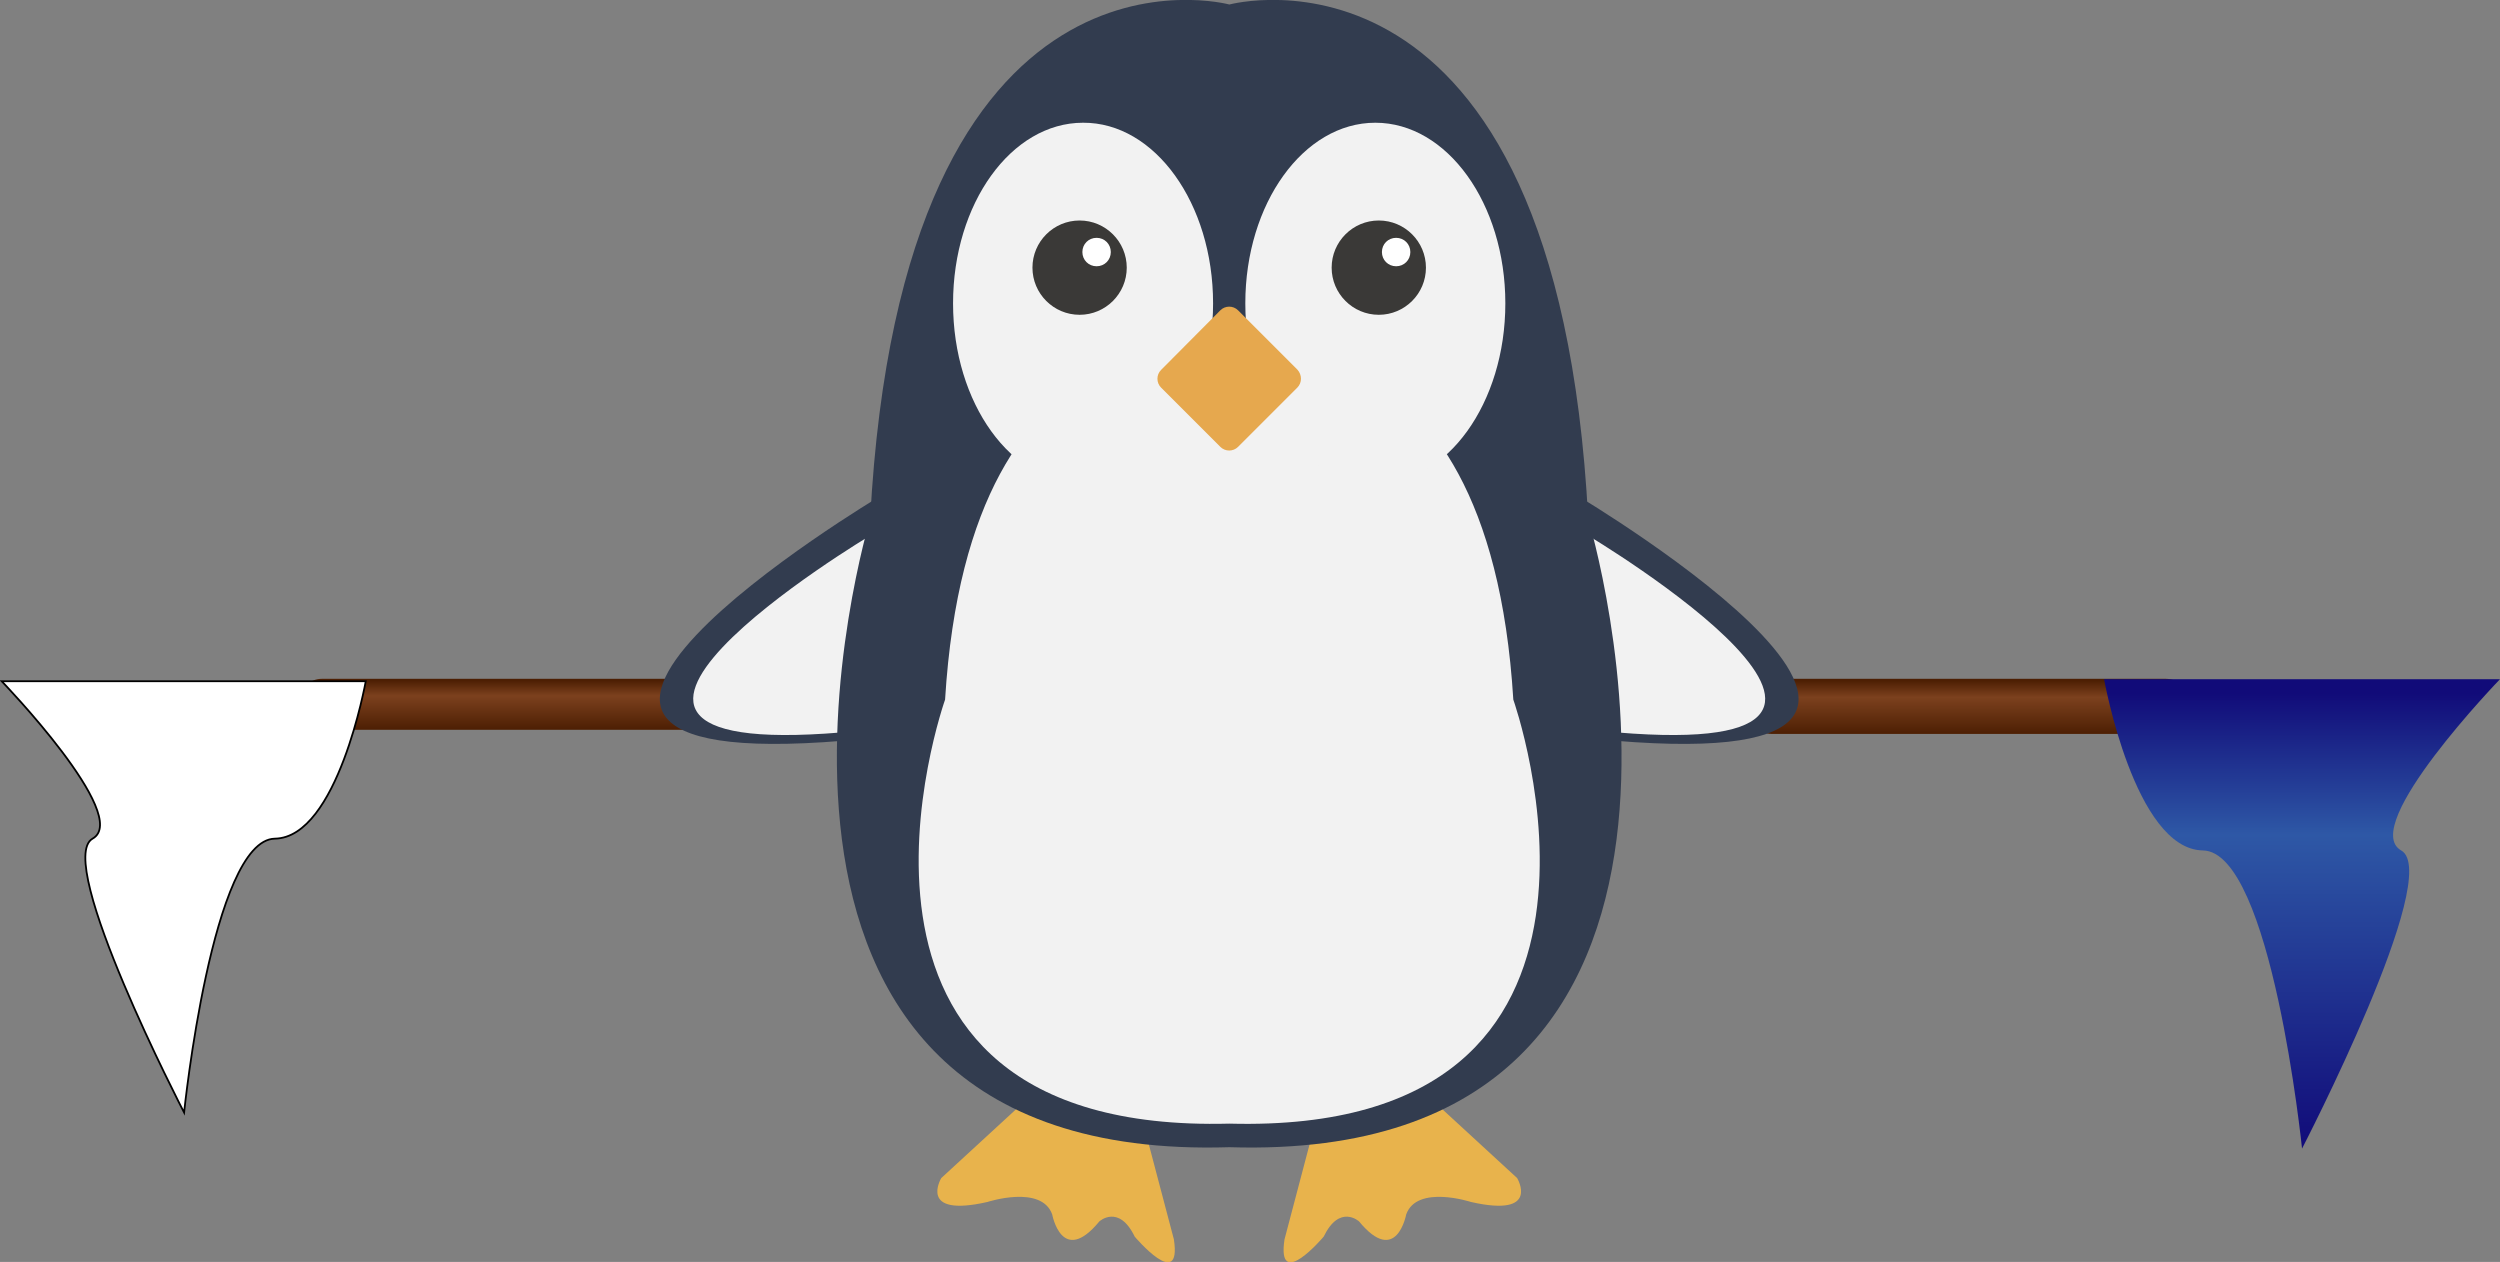 <svg width="721.1" height="364" viewBox="0 0 721.1 364" xmlns="http://www.w3.org/2000/svg" xmlns:xlink="http://www.w3.org/1999/xlink" overflow="hidden"><rect x="0" y="0" width="721.1" height="364" fill="#808080" stroke="none"/><defs></defs><g><linearGradient x1="530.117" y1="735.055" x2="544.736" y2="735.055" gradientUnits="userSpaceOnUse" id="SVGID_1_" gradientTransform="matrix(4.37114e-08 1 -1 4.37114e-08 880.049 -334.274)"><stop offset="0.03" stop-color="#4D1F03"/><stop offset="0.332" stop-color="#7C411E"/><stop offset="1" stop-color="#4D1F03"/></linearGradient><path d="M197.2 195.8C200.7 195.8 203.5 198.6 203.5 202.1L203.5 204.2C203.5 207.7 200.7 210.5 197.2 210.5L92.8 210.5C89.3 210.5 86.5 207.7 86.5 204.2L86.5 202.1C86.5 198.6 89.3 195.8 92.8 195.8L197.2 195.8Z" fill="url(#SVGID_1_)"/><path d="M53.1 320.9C53.1 320.9 61.2 242.2 79.3 241.9 97.4 241.6 105.5 196.5 105.5 196.5L53 196.5 0.5 196.5C0.5 196.5 38.1 235.5 26.7 241.9 15.5 248.3 53.1 320.9 53.1 320.9Z" stroke="#000000" stroke-width="0.522" stroke-miterlimit="10" fill="#FFFFFF"/></g><g><linearGradient x1="598.504" y1="963.967" x2="614.407" y2="963.967" gradientUnits="userSpaceOnUse" id="SVGID_2_" gradientTransform="matrix(-4.37114e-08 1 1 4.37114e-08 -396.113 -402.661)"><stop offset="0.03" stop-color="#4D1F03"/><stop offset="0.332" stop-color="#7C411E"/><stop offset="1" stop-color="#4D1F03"/></linearGradient><linearGradient x1="598.504" y1="1060.09" x2="733.945" y2="1060.09" gradientUnits="userSpaceOnUse" id="SVGID_3_" gradientTransform="matrix(-4.37114e-08 1 1 4.37114e-08 -396.113 -402.661)"><stop offset="0.03" stop-color="#110B79"/><stop offset="0.332" stop-color="#2E58A6"/><stop offset="1" stop-color="#110B79"/></linearGradient><path d="M511.1 195.8C507.3 195.8 504.3 198.9 504.3 202.6L504.3 204.9C504.3 208.7 507.4 211.7 511.1 211.7L624.7 211.7C628.5 211.7 631.5 208.6 631.5 204.9L631.5 202.6C631.5 198.8 628.4 195.8 624.7 195.8L511.1 195.8 511.1 195.8Z" fill="url(#SVGID_2_)"/><path d="M664 331.3C664 331.3 655.2 245.6 635.4 245.3 615.7 245 606.9 195.9 606.9 195.9L664 195.9 721.1 195.9C721.1 195.9 680.2 238.3 692.6 245.3 704.9 252.3 664 331.3 664 331.3Z" fill="url(#SVGID_3_)"/></g><g><path d="M253.9 143.1C253.9 143.1 113.9 226.6 249.4 213.1 249.4 213.1 301.4 143.1 253.9 143.1" fill="#323C4F"/><path d="M251.3 154.3C251.3 154.3 138.2 221.8 247.7 210.8 247.6 210.9 289.6 154.3 251.3 154.3" fill="#F2F2F2"/><path d="M455.2 143.1C455.2 143.1 595.2 226.6 459.7 213.1 459.7 213.1 407.7 143.1 455.2 143.1" fill="#323C4F"/><path d="M457.8 154.3C457.8 154.3 570.9 221.8 461.4 210.8 461.5 210.9 419.5 154.3 457.8 154.3" fill="#F2F2F2"/><path d="M302.7 311.1 271.5 339.8C271.5 339.8 264.6 351.3 284.8 346.7 284.8 346.7 300.4 341.6 303.5 350.3 303.5 350.3 306.3 365.4 317.1 352.3 317.1 352.3 322.7 347.2 327.3 356.7 327.3 356.7 340.9 372.8 338.6 357.5L327.6 315.8C327.5 315.7 315.7 298 302.7 311.1" fill="#E8B34C"/><path d="M406.4 311.1 437.6 339.8C437.6 339.8 444.5 351.3 424.3 346.7 424.3 346.7 408.7 341.6 405.6 350.3 405.6 350.3 402.8 365.4 392 352.3 392 352.3 386.4 347.2 381.8 356.7 381.8 356.7 368.2 372.8 370.5 357.5L381.5 315.8C381.6 315.7 393.3 298 406.4 311.1" fill="#E8B34C"/><path d="M354.6 330.9C194.7 335.9 251 149.6 251 149.6 260.2-24.3 354.6 1.3 354.6 1.3 354.6 1.3 449-24.3 458.1 149.6 458.1 149.6 514.4 335.9 354.6 330.9" fill="#323C4F"/><path d="M354.6 324.1C228 327.4 272.6 201.8 272.6 201.8 279.8 84.5 354.6 101.8 354.6 101.8 354.6 101.8 429.3 84.5 436.5 201.8 436.5 201.8 481.1 327.5 354.6 324.1" fill="#F2F2F2"/><path d="M349.9 87.5C349.9 116.3 333.1 139.6 312.4 139.6 291.7 139.6 274.9 116.3 274.9 87.5 274.9 58.7 291.7 35.4 312.4 35.4 333.1 35.3 349.9 58.7 349.9 87.5" fill="#F2F2F2"/><path d="M434.2 87.5C434.2 116.3 417.4 139.6 396.7 139.6 376 139.6 359.2 116.3 359.2 87.5 359.2 58.7 376 35.4 396.7 35.4 417.4 35.4 434.2 58.7 434.2 87.5" fill="#F2F2F2"/><path d="M374.2 111.8 357.1 128.9C355.7 130.3 353.4 130.3 352 128.9L334.9 111.8C333.5 110.4 333.5 108.1 334.9 106.7L352 89.5C353.4 88.1 355.7 88.1 357.1 89.5L374.2 106.6C375.6 108.1 375.6 110.4 374.2 111.8" fill="#E6A84E"/><path d="M325 77.2C325 84.7 318.9 90.8 311.4 90.8 303.9 90.8 297.8 84.7 297.8 77.2 297.8 69.7 303.9 63.6 311.4 63.6 318.9 63.6 325 69.7 325 77.2" fill="#3A3937"/><path d="M320.4 72.7C320.4 75 318.6 76.8 316.3 76.8 314 76.8 312.2 75 312.2 72.7 312.2 70.4 314 68.6 316.3 68.6 318.6 68.6 320.4 70.4 320.4 72.7" fill="#FFFFFF"/><path d="M411.3 77.2C411.3 84.7 405.2 90.8 397.7 90.8 390.2 90.8 384.1 84.7 384.1 77.2 384.1 69.7 390.2 63.6 397.7 63.6 405.2 63.6 411.3 69.7 411.3 77.2" fill="#3A3937"/><path d="M406.8 72.7C406.8 75 405 76.8 402.7 76.8 400.4 76.8 398.6 75 398.6 72.7 398.6 70.4 400.4 68.6 402.7 68.6 405 68.6 406.8 70.4 406.8 72.7" fill="#FFFFFF"/></g></svg>